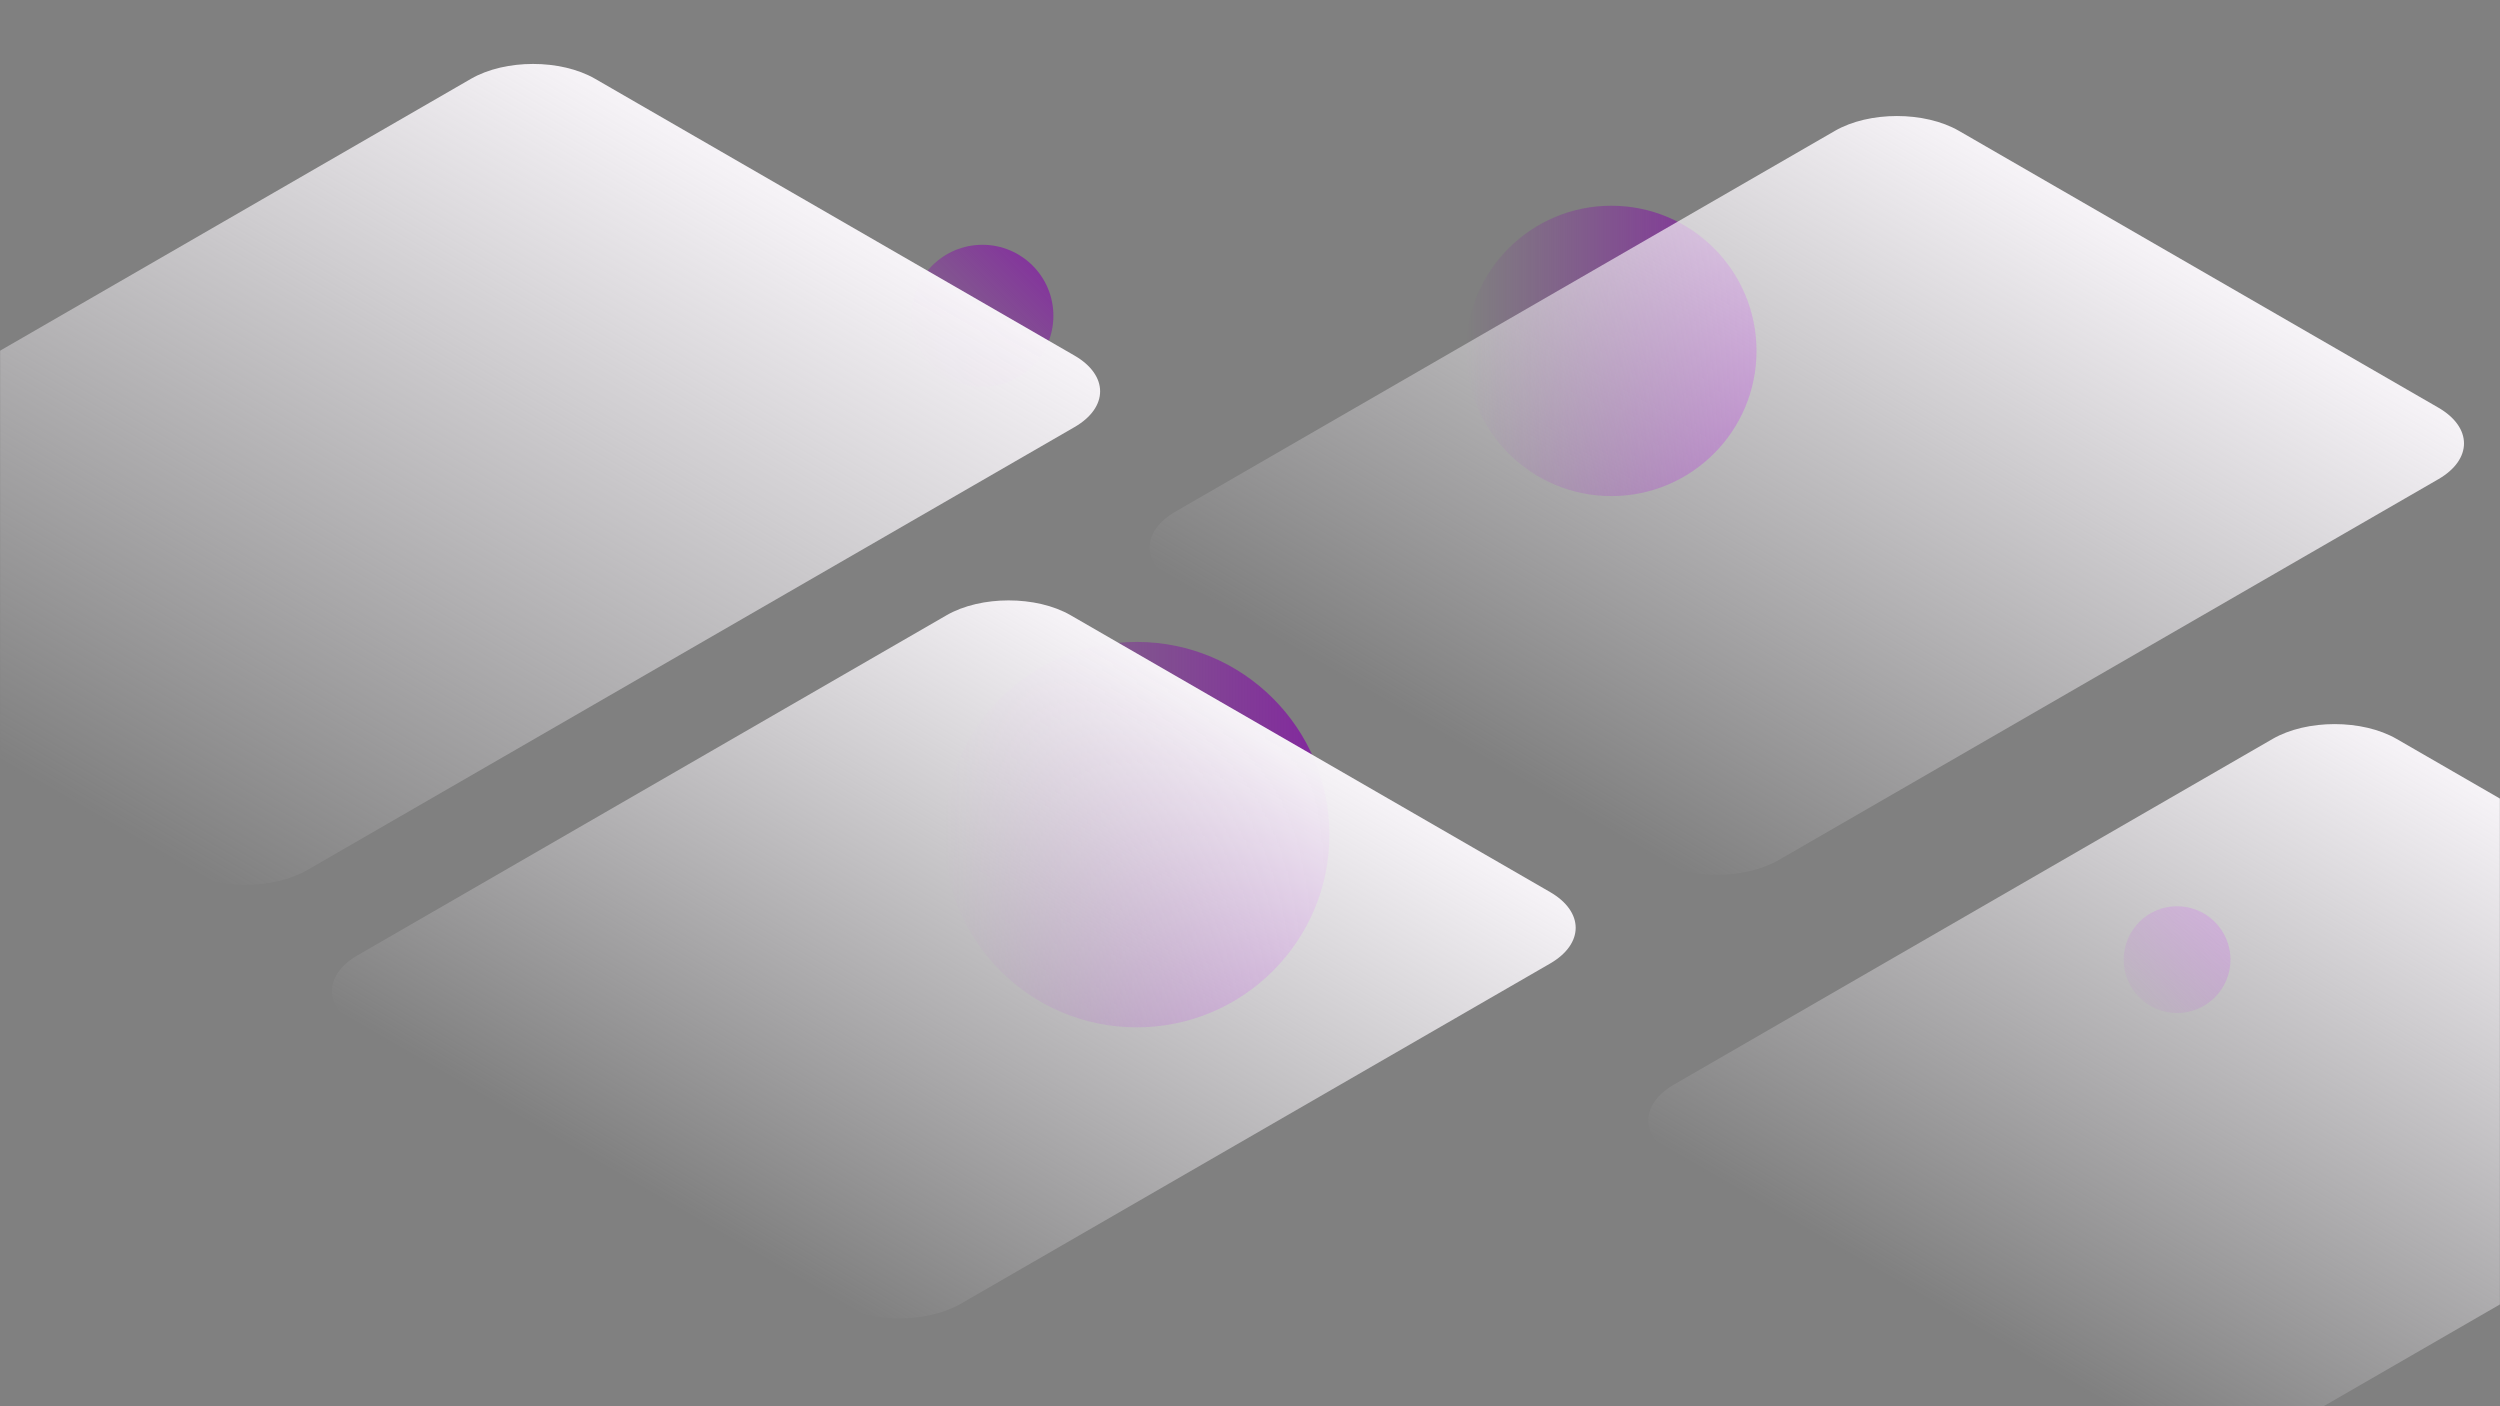 <svg  viewBox="0 0 1920 1080" fill="none" xmlns="http://www.w3.org/2000/svg">
<rect x="0" y="0" width="1920" height="1080" fill="#808080" stroke="none"/>
<g id="fignu5" clip-path="url(#clip0_145_487)">
<g id="Clip path group">
<mask id="mask0_145_487" style="mask-type:luminance" maskUnits="userSpaceOnUse" x="0" y="0" width="1920" height="1080">
<g id="clip0">
<path id="Vector" d="M1920 0H0V1080H1920V0Z" fill="white"/>
</g>
</mask>
<g mask="url(#mask0_145_487)">
<g id="fignu5_2">
<path class="fignu5-ball4" id="fignu5-ball4" d="M1237.5 381C1299.08 381 1349 331.08 1349 269.5C1349 207.92 1299.08 158 1237.5 158C1175.92 158 1126 207.92 1126 269.5C1126 331.08 1175.92 381 1237.5 381Z" fill="url(#paint0_linear_145_487)"/>
<path class="fignu5-ball3" id="fignu5-ball3" d="M754.5 297C784.6 297 809 272.6 809 242.5C809 212.4 784.6 188 754.5 188C724.4 188 700 212.4 700 242.5C700 272.6 724.4 297 754.5 297Z" fill="url(#paint1_linear_145_487)"/>
<path class="fignu5-ball2"  id="fignu5-ball2" d="M873 789C954.738 789 1021 722.738 1021 641C1021 559.262 954.738 493 873 493C791.262 493 725 559.262 725 641C725 722.738 791.262 789 873 789Z" fill="url(#paint2_linear_145_487)"/>
<path class="fignu5-ball1" id="fignu5-ball1" d="M1672 778C1694.64 778 1713 759.644 1713 737C1713 714.356 1694.64 696 1672 696C1649.36 696 1631 714.356 1631 737C1631 759.644 1649.36 778 1672 778Z" fill="url(#paint3_linear_145_487)"/>
<g class="bg-home-rect2" id="bg-home-rect2">
<path id="Vector_2" d="M1872.62 313.051L1504.47 100.5C1478.17 85.312 1435.51 85.312 1409.21 100.5L902.631 392.973C876.325 408.161 876.325 432.785 902.631 447.973L1270.78 660.524C1297.09 675.712 1339.74 675.712 1366.04 660.524L1872.62 368.051C1898.93 352.863 1898.93 328.239 1872.62 313.051Z" fill="url(#paint4_linear_145_487)"/>
</g>
<g class="bg-home-rect1" id="bg-home-rect1">
<path id="Vector_3" d="M1190.39 685.051L822.244 472.5C795.938 457.312 753.287 457.312 726.981 472.5L274.633 733.664C248.327 748.851 248.327 773.476 274.633 788.664L642.782 1001.21C669.088 1016.4 711.738 1016.4 738.044 1001.21L1190.39 740.051C1216.7 724.863 1216.7 700.239 1190.39 685.051Z" fill="url(#paint5_linear_145_487)"/>
</g>
<g class="bg-home-rect4" id="bg-home-rect4">
<path id="Vector_4" d="M2208.76 780.051L1840.61 567.5C1814.31 552.312 1771.65 552.312 1745.35 567.5L1285.63 832.917C1259.33 848.104 1259.33 872.729 1285.63 887.917L1653.78 1100.47C1680.09 1115.66 1722.74 1115.66 1749.05 1100.47L2208.76 835.051C2235.07 819.863 2235.07 795.239 2208.76 780.051Z" fill="url(#paint6_linear_145_487)"/>
</g>
<g class="bg-home-rect3" id="bg-home-rect3">
<path id="Vector_5" d="M825.165 273.051L457.016 60.5C430.71 45.312 388.059 45.312 361.753 60.5L-227.368 400.629C-253.674 415.817 -253.674 440.441 -227.368 455.629L140.781 668.18C167.088 683.368 209.738 683.368 236.044 668.18L825.165 328.051C851.471 312.863 851.471 288.239 825.165 273.051Z" fill="url(#paint7_linear_145_487)"/>
</g>
</g>
</g>
</g>
</g>
<defs>
<linearGradient id="paint0_linear_145_487" x1="1349" y1="269.5" x2="1126" y2="269.5" gradientUnits="userSpaceOnUse">
<stop stop-color="#82269E"/>
<stop offset="1" stop-color="#82269E" stop-opacity="0"/>
</linearGradient>
<linearGradient id="paint1_linear_145_487" x1="809" y1="188" x2="700" y2="297" gradientUnits="userSpaceOnUse">
<stop stop-color="#8429A0"/>
<stop offset="1" stop-color="#8429A0" stop-opacity="0"/>
</linearGradient>
<linearGradient id="paint2_linear_145_487" x1="1021" y1="641" x2="725" y2="641" gradientUnits="userSpaceOnUse">
<stop stop-color="#82269E"/>
<stop offset="1" stop-color="#82269E" stop-opacity="0"/>
</linearGradient>
<linearGradient id="paint3_linear_145_487" x1="1713" y1="696" x2="1631" y2="778" gradientUnits="userSpaceOnUse">
<stop stop-color="#8429A0"/>
<stop offset="1" stop-color="#8429A0" stop-opacity="0"/>
</linearGradient>
<linearGradient id="paint4_linear_145_487" x1="1688.55" y1="206.776" x2="1387.63" y2="727.985" gradientUnits="userSpaceOnUse">
<stop stop-color="#F6F3F7"/>
<stop offset="1" stop-color="#F3F0F5" stop-opacity="0"/>
</linearGradient>
<linearGradient id="paint5_linear_145_487" x1="1006.32" y1="578.775" x2="732.512" y2="1053.02" gradientUnits="userSpaceOnUse">
<stop stop-color="#F6F3F7"/>
<stop offset="1" stop-color="#F3F0F5" stop-opacity="0"/>
</linearGradient>
<linearGradient id="paint6_linear_145_487" x1="2024.69" y1="673.775" x2="1747.2" y2="1154.4" gradientUnits="userSpaceOnUse">
<stop stop-color="#F6F3F7"/>
<stop offset="1" stop-color="#F3F0F5" stop-opacity="0"/>
</linearGradient>
<linearGradient id="paint7_linear_145_487" x1="641.09" y1="166.775" x2="298.898" y2="759.469" gradientUnits="userSpaceOnUse">
<stop stop-color="#F6F3F7"/>
<stop offset="1" stop-color="#F3F0F5" stop-opacity="0"/>
</linearGradient>
<clipPath id="clip0_145_487">
<rect width="1920" height="1080" fill="white"/>
</clipPath>
</defs>
</svg>
